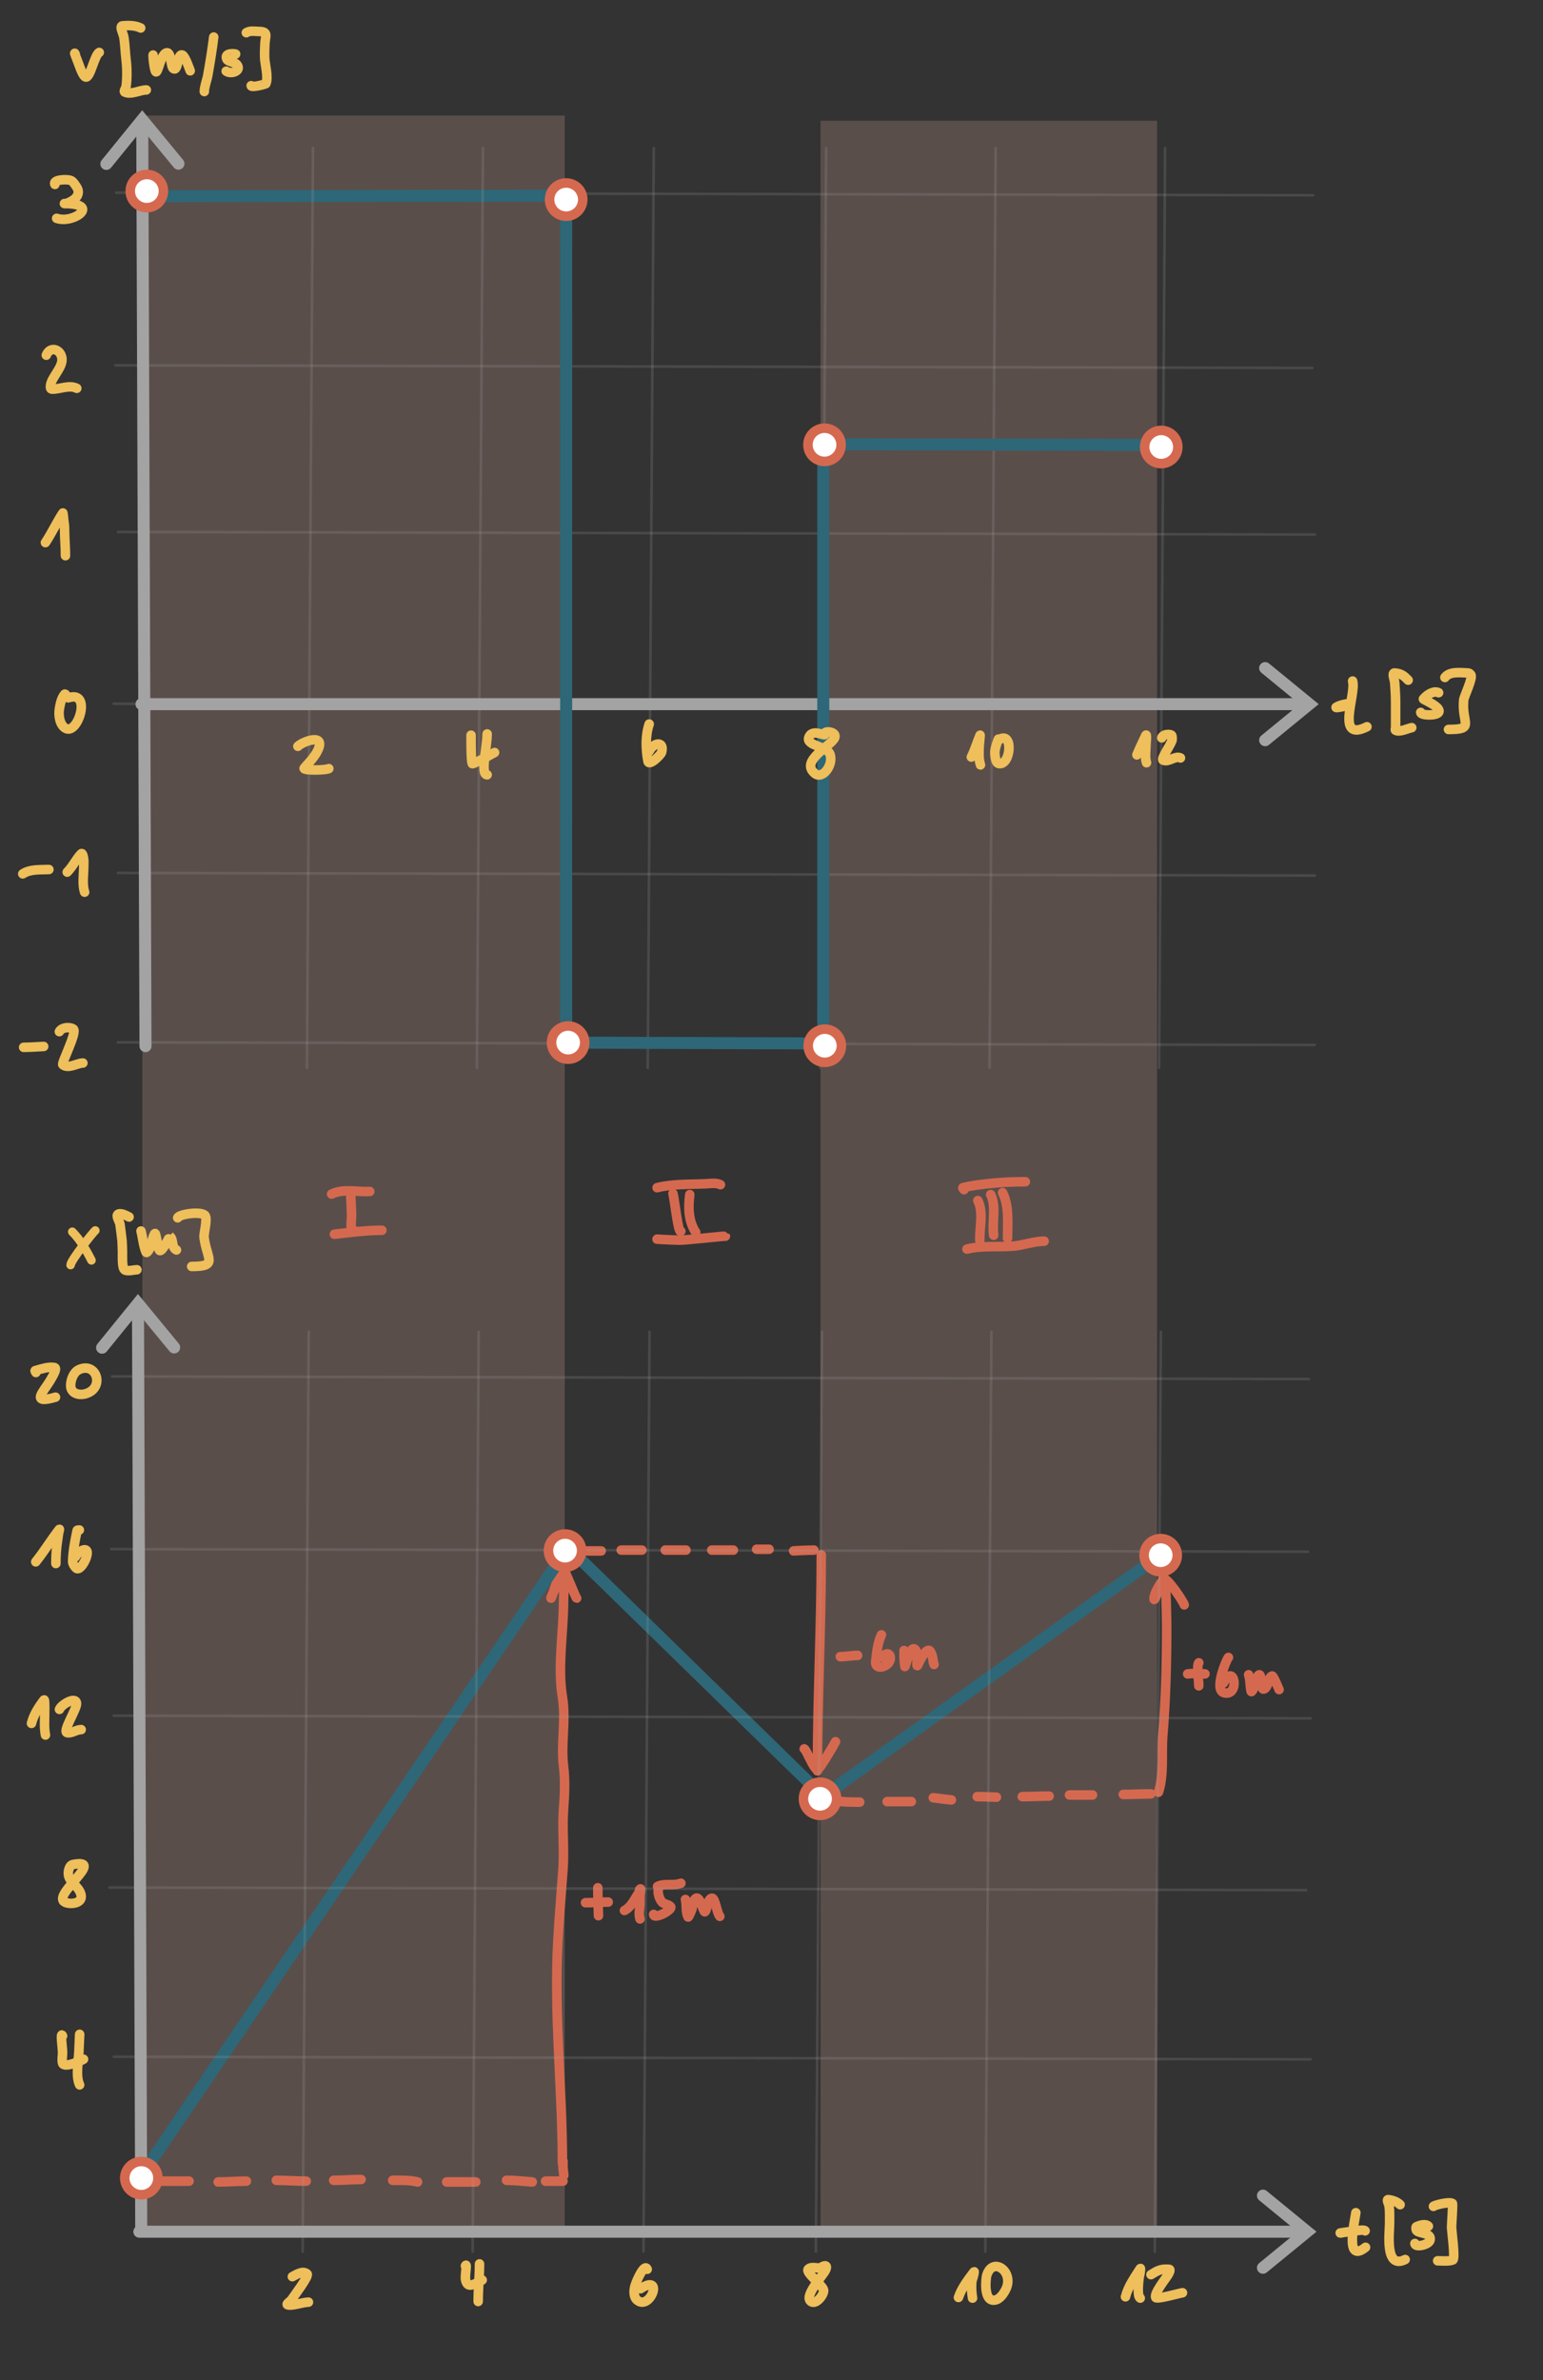 <?xml version="1.0" encoding="UTF-8" standalone="no"?>
<!DOCTYPE svg PUBLIC "-//W3C//DTD SVG 1.1//EN" "http://www.w3.org/Graphics/SVG/1.1/DTD/svg11.dtd">
<!-- Created with Vectornator (http://vectornator.io/) -->
<svg height="100%" stroke-miterlimit="10" style="fill-rule:nonzero;clip-rule:evenodd;stroke-linecap:round;stroke-linejoin:round;" version="1.1" viewBox="0 0 340.2 524.475" width="100%" xml:space="preserve" xmlns="http://www.w3.org/2000/svg" xmlns:vectornator="http://vectornator.io" xmlns:xlink="http://www.w3.org/1999/xlink">
<rect x="0" y="0" width="340.2" height="524.475" fill="#333333" stroke="none"/>
<defs/>
<g id="Ebene-3" vectornator:layerName="Ebene 3">
<path d="M31.393 25.463L124.513 25.463L124.513 490.652L31.393 490.652L31.393 25.463Z" fill="#e9b0a2" fill-opacity="0.216" fill-rule="nonzero" opacity="1" stroke="none"/>
<path d="M180.919 26.607L255.109 26.607L255.109 491.356L180.919 491.356L180.919 26.607Z" fill="#e9b0a2" fill-opacity="0.216" fill-rule="nonzero" opacity="1" stroke="none"/>
<g opacity="1">
<path d="M77.32 263.129C77.384 264.595 77.443 266.061 77.511 267.526C77.568 268.751 76.988 271.708 78.085 271.159" fill="none" opacity="1" stroke="#d5694f" stroke-linecap="round" stroke-linejoin="round" stroke-width="2.099"/>
<path d="M73.113 263.129C75.627 261.872 78.719 262.689 81.526 262.555" fill="none" opacity="1" stroke="#d5694f" stroke-linecap="round" stroke-linejoin="round" stroke-width="2.099"/>
<path d="M73.726 271.973C77.21 271.586 80.694 271.1 84.203 271.1" fill="none" opacity="1" stroke="#d5694f" stroke-linecap="round" stroke-linejoin="round" stroke-width="2.099"/>
<path d="M148.37 263.025C148.695 264.002 149.509 271.925 150.116 271.318" fill="none" opacity="1" stroke="#d5694f" stroke-linecap="round" stroke-linejoin="round" stroke-width="2.099"/>
<path d="M152.08 263.243C151.729 266.048 151.752 269.081 153.389 271.537" fill="none" opacity="1" stroke="#d5694f" stroke-linecap="round" stroke-linejoin="round" stroke-width="2.099"/>
<path d="M144.878 261.715C148.418 260.83 152.146 261.031 155.79 260.842C156.81 260.789 157.933 260.604 158.846 261.06" fill="none" opacity="1" stroke="#d5694f" stroke-linecap="round" stroke-linejoin="round" stroke-width="2.099"/>
<path d="M145.314 273.065C145.169 273.065 144.732 273.057 144.878 273.065C146.478 273.145 148.078 273.239 149.679 273.283C151.149 273.323 159.884 272.304 159.937 272.41" fill="none" opacity="1" stroke="#d5694f" stroke-linecap="round" stroke-linejoin="round" stroke-width="2.099"/>
<path d="M215.592 264.553C216.895 267.159 215.952 270.37 216.029 273.283" fill="none" opacity="1" stroke="#d5694f" stroke-linecap="round" stroke-linejoin="round" stroke-width="2.099"/>
<path d="M218.43 263.243C219.731 265.847 218.664 269.251 219.084 272.192" fill="none" opacity="1" stroke="#d5694f" stroke-linecap="round" stroke-linejoin="round" stroke-width="2.099"/>
<path d="M221.049 262.807C222.537 265.782 222.14 269.537 222.14 272.846" fill="none" opacity="1" stroke="#d5694f" stroke-linecap="round" stroke-linejoin="round" stroke-width="2.099"/>
<path d="M212.537 262.152C212.464 262.006 212.161 261.755 212.318 261.715C214.105 261.269 215.944 261.046 217.775 260.842C220.704 260.517 223.252 260.406 226.068 260.406" fill="none" opacity="1" stroke="#d5694f" stroke-linecap="round" stroke-linejoin="round" stroke-width="2.099"/>
<path d="M213.191 275.247C216.515 274.416 220.034 274.868 223.449 274.592C225.465 274.43 228.103 273.501 230.215 273.501" fill="none" opacity="1" stroke="#d5694f" stroke-linecap="round" stroke-linejoin="round" stroke-width="2.099"/>
</g>
<path d="M124.006 476.698C124.006 460.354 122.094 444.035 123.003 427.666C123.296 422.394 123.756 417.127 124.132 411.866C124.447 407.453 123.918 402.983 124.257 398.573C124.488 395.57 124.63 392.279 124.257 389.293C123.628 384.261 124.84 378.994 124.006 373.994C122.885 367.266 124.257 359.527 124.257 352.802C124.257 352.095 124.53 346.212 124.257 346.03C123.787 345.717 122.517 349.886 122.376 350.168C122.307 350.307 121.317 352.175 121.498 352.175C121.592 352.175 122.228 350.104 122.251 350.043C122.734 348.714 123.161 347.105 123.881 345.905C123.969 345.757 123.834 345.403 124.006 345.403C124.379 345.403 126.943 352.175 127.141 352.175" fill="none" opacity="1" stroke="#d5694f" stroke-linecap="round" stroke-linejoin="round" stroke-width="2.099"/>
<path d="M129.09 419.279C130.761 419.279 132.428 419.136 134.099 419.136" fill="none" opacity="1" stroke="#d5694f" stroke-linecap="round" stroke-linejoin="round" stroke-width="2.099"/>
<path d="M131.809 415.988C131.809 418.039 131.898 420.09 131.952 422.141" fill="none" opacity="1" stroke="#d5694f" stroke-linecap="round" stroke-linejoin="round" stroke-width="2.099"/>
<path d="M137.676 420.996C139.162 420.253 139.883 418.502 140.824 417.133C140.995 416.884 140.897 416.487 141.11 416.274C141.447 415.937 141.134 417.229 141.11 417.705C141.079 418.324 141.135 418.946 141.11 419.565C141.067 420.649 140.757 421.798 141.11 422.856" fill="none" opacity="1" stroke="#d5694f" stroke-linecap="round" stroke-linejoin="round" stroke-width="2.099"/>
<path d="M145.403 415.702C144.789 416.622 145.211 418.077 145.832 418.993C146.264 419.629 147.314 419.572 147.835 420.138C148.473 420.829 144.115 423.091 144.115 421.855" fill="none" opacity="1" stroke="#d5694f" stroke-linecap="round" stroke-linejoin="round" stroke-width="2.099"/>
<path d="M144.973 415.702C146.582 414.897 148.397 415.634 150.125 414.986" fill="none" opacity="1" stroke="#d5694f" stroke-linecap="round" stroke-linejoin="round" stroke-width="2.099"/>
<path d="M151.126 418.564C151.442 419.827 151.117 421.263 151.699 422.427C151.807 422.643 152.523 420.82 152.557 420.71C152.695 420.262 152.869 418.824 153.273 418.42C154.321 417.372 155.071 421.514 155.419 421.282C155.944 420.932 155.997 418.277 156.993 418.277C157.703 418.277 158.077 421.651 158.71 422.284" fill="none" opacity="1" stroke="#d5694f" stroke-linecap="round" stroke-linejoin="round" stroke-width="2.099"/>
<path d="M35.642 480.634C37.657 480.634 39.672 480.634 41.687 480.634" fill="none" opacity="1" stroke="#d5694f" stroke-linecap="round" stroke-linejoin="round" stroke-width="2.099"/>
<path d="M48.1 480.817C50.18 480.817 52.249 480.634 54.329 480.634" fill="none" opacity="1" stroke="#d5694f" stroke-linecap="round" stroke-linejoin="round" stroke-width="2.099"/>
<path d="M60.924 480.45C63.123 480.45 65.319 480.634 67.52 480.634" fill="none" opacity="1" stroke="#d5694f" stroke-linecap="round" stroke-linejoin="round" stroke-width="2.099"/>
<path d="M73.566 480.45C75.583 480.45 77.595 480.267 79.612 480.267" fill="none" opacity="1" stroke="#d5694f" stroke-linecap="round" stroke-linejoin="round" stroke-width="2.099"/>
<path d="M86.574 480.45C88.418 480.45 90.275 480.368 92.07 480.817" fill="none" opacity="1" stroke="#d5694f" stroke-linecap="round" stroke-linejoin="round" stroke-width="2.099"/>
<path d="M98.483 480.817C100.62 480.817 102.757 480.817 104.895 480.817" fill="none" opacity="1" stroke="#d5694f" stroke-linecap="round" stroke-linejoin="round" stroke-width="2.099"/>
<path d="M111.674 480.45C113.571 480.45 115.462 480.665 117.353 480.817" fill="none" opacity="1" stroke="#d5694f" stroke-linecap="round" stroke-linejoin="round" stroke-width="2.099"/>
<path d="M120.284 480.634C121.567 480.634 122.849 480.634 124.132 480.634" fill="none" opacity="1" stroke="#d5694f" stroke-linecap="round" stroke-linejoin="round" stroke-width="2.099"/>
<path d="M124.132 476.236C124.132 478.255 124.078 477.217 124.315 479.351" fill="none" opacity="1" stroke="#d5694f" stroke-linecap="round" stroke-linejoin="round" stroke-width="2.099"/>
<path d="M129.445 341.76C130.483 341.76 131.521 341.76 132.56 341.76" fill="none" opacity="1" stroke="#d5694f" stroke-linecap="round" stroke-linejoin="round" stroke-width="2.099"/>
<path d="M136.957 341.577C138.483 341.577 140.01 341.577 141.537 341.577" fill="none" opacity="1" stroke="#d5694f" stroke-linecap="round" stroke-linejoin="round" stroke-width="2.099"/>
<path d="M146.667 341.577C148.193 341.577 149.72 341.577 151.247 341.577" fill="none" opacity="1" stroke="#d5694f" stroke-linecap="round" stroke-linejoin="round" stroke-width="2.099"/>
<path d="M156.926 341.577C158.514 341.577 160.102 341.577 161.69 341.577" fill="none" opacity="1" stroke="#d5694f" stroke-linecap="round" stroke-linejoin="round" stroke-width="2.099"/>
<path d="M166.82 341.394C167.736 341.394 168.652 341.394 169.568 341.394" fill="none" opacity="1" stroke="#d5694f" stroke-linecap="round" stroke-linejoin="round" stroke-width="2.099"/>
<path d="M175.064 341.76C174.288 341.76 178.304 341.577 179.461 341.577" fill="none" opacity="1" stroke="#d5694f" stroke-linecap="round" stroke-linejoin="round" stroke-width="2.099"/>
<path d="M185.552 396.995C186.892 397.107 188.202 397.116 189.548 397.116" fill="none" opacity="1" stroke="#d5694f" stroke-linecap="round" stroke-linejoin="round" stroke-width="2.099"/>
<path d="M195.601 396.995C197.377 396.995 199.153 396.995 200.928 396.995" fill="none" opacity="1" stroke="#d5694f" stroke-linecap="round" stroke-linejoin="round" stroke-width="2.099"/>
<path d="M205.771 396.147C207.099 396.337 208.434 396.478 209.767 396.632" fill="none" opacity="1" stroke="#d5694f" stroke-linecap="round" stroke-linejoin="round" stroke-width="2.099"/>
<path d="M215.457 395.905C216.87 395.905 218.282 395.982 219.695 396.026" fill="none" opacity="1" stroke="#d5694f" stroke-linecap="round" stroke-linejoin="round" stroke-width="2.099"/>
<path d="M225.385 395.905C227.363 395.905 229.339 395.784 231.317 395.784" fill="none" opacity="1" stroke="#d5694f" stroke-linecap="round" stroke-linejoin="round" stroke-width="2.099"/>
<path d="M235.797 395.542C237.492 395.542 239.187 395.542 240.882 395.542" fill="none" opacity="1" stroke="#d5694f" stroke-linecap="round" stroke-linejoin="round" stroke-width="2.099"/>
<path d="M247.662 395.421C249.682 395.421 251.697 395.3 253.716 395.3" fill="none" opacity="1" stroke="#d5694f" stroke-linecap="round" stroke-linejoin="round" stroke-width="2.099"/>
<path d="M181.073 342.634C181.073 358.487 180.225 374.378 180.225 390.215" fill="none" opacity="1" stroke="#d5694f" stroke-linecap="round" stroke-linejoin="round" stroke-width="2.099"/>
<path d="M177.319 385.372C177.843 385.634 179.304 389.743 180.225 389.973C180.608 390.068 183.901 384.437 184.22 383.798" fill="none" opacity="1" stroke="#d5694f" stroke-linecap="round" stroke-linejoin="round" stroke-width="2.099"/>
<path d="M255.411 394.937C256.691 391.096 256.046 386.35 256.379 382.345C257.029 374.555 257.227 366.443 257.227 358.615C257.227 357.591 257.147 347.981 256.622 347.719C256.411 347.613 256.379 348.122 256.258 348.324C255.625 349.379 254.442 351.044 254.442 352.319C254.442 353.005 255.119 351.124 255.411 350.503C255.559 350.189 256.196 347.961 256.743 347.961C257.557 347.961 260.779 352.685 261.101 353.651" fill="none" opacity="1" stroke="#d5694f" stroke-linecap="round" stroke-linejoin="round" stroke-width="2.099"/>
<path d="M185.275 365.061C186.55 365.061 187.804 364.789 189.081 364.789" fill="none" opacity="1" stroke="#d5694f" stroke-linecap="round" stroke-linejoin="round" stroke-width="2.099"/>
<path d="M194.337 360.257C193.488 362.078 193.286 364.151 193.069 366.148C192.863 368.035 195.44 367.399 196.059 366.239C196.823 364.808 195.637 363.61 194.609 365.151" fill="none" opacity="1" stroke="#d5694f" stroke-linecap="round" stroke-linejoin="round" stroke-width="2.099"/>
<path d="M199.322 363.701C199.322 364.883 199.319 366.022 199.503 367.236C199.51 367.284 199.622 367.036 199.956 365.967C200.069 365.605 200.767 363.065 201.587 363.339C202.539 363.656 202.056 367.054 202.222 367.054C202.331 367.054 202.354 366.88 202.403 366.783C202.671 366.246 204.396 362.43 205.212 364.064C205.449 364.537 205.573 364.897 205.666 365.423C205.917 366.848 205.572 365.687 205.938 366.783" fill="none" opacity="1" stroke="#d5694f" stroke-linecap="round" stroke-linejoin="round" stroke-width="2.099"/>
<path d="M261.857 368.862C263.115 368.682 264.4 368.826 265.671 368.862" fill="none" opacity="1" stroke="#d5694f" stroke-linecap="round" stroke-linejoin="round" stroke-width="2.099"/>
<path d="M264.309 366.41C263.802 366.917 264.309 370.326 264.309 371.495" fill="none" opacity="1" stroke="#d5694f" stroke-linecap="round" stroke-linejoin="round" stroke-width="2.099"/>
<path d="M270.846 365.23C270.585 365.317 267.441 372.484 269.938 373.039C273.448 373.819 272.142 366.09 269.757 370.86" fill="none" opacity="1" stroke="#d5694f" stroke-linecap="round" stroke-linejoin="round" stroke-width="2.099"/>
<path d="M275.295 369.044C275.683 370.205 275.575 371.481 275.84 372.676C275.93 373.078 276.422 372.062 276.567 371.677C276.681 371.371 277.166 369.044 277.656 369.044C278.186 369.044 278.025 372.312 278.564 372.222C279.705 372.032 279.562 369.543 280.471 369.316C280.772 369.241 281.924 372.167 282.015 372.313" fill="none" opacity="1" stroke="#d5694f" stroke-linecap="round" stroke-linejoin="round" stroke-width="2.099"/>
</g>
<g id="Ebene-1" vectornator:layerName="Ebene 1">
<path d="M64.46 501.68C65.211 501.304 66.745 500.216 67.713 501.088C68.202 501.528 64.683 506.134 64.312 506.708C64.044 507.122 62.957 507.735 63.425 507.891C64.361 508.203 66.824 507.3 68.009 507.3" fill="none" opacity="1" stroke="#eebf5b" stroke-linecap="round" stroke-linejoin="round" stroke-width="2.099"/>
<path d="M102.617 499.313C103.036 498.475 102.552 501.189 102.617 502.123C102.646 502.543 102.783 502.989 103.061 503.306C103.733 504.075 105.679 502.737 106.314 502.419" fill="none" opacity="1" stroke="#eebf5b" stroke-linecap="round" stroke-linejoin="round" stroke-width="2.099"/>
<path d="M105.723 498.87C105.723 501.635 105.427 504.385 105.427 507.152" fill="none" opacity="1" stroke="#eebf5b" stroke-linecap="round" stroke-linejoin="round" stroke-width="2.099"/>
<path d="M142.697 500.053C142.147 498.68 140.484 502.193 140.034 503.602C139.702 504.645 139.637 506.155 140.478 506.856C143.382 509.276 146.481 500.833 141.218 504.342" fill="none" opacity="1" stroke="#eebf5b" stroke-linecap="round" stroke-linejoin="round" stroke-width="2.099"/>
<path d="M180.854 499.831C180.837 499.849 180.878 499.755 180.854 499.757C179.964 499.831 178.773 499.375 178.192 500.053C177.553 500.798 181.45 503.634 181.593 504.638C181.745 505.699 179.692 508.237 178.635 507.004C177.46 505.632 181.46 501.45 182.037 500.201C182.661 498.848 181.412 499.228 180.854 499.831Z" fill="none" opacity="1" stroke="#eebf5b" stroke-linecap="round" stroke-linejoin="round" stroke-width="2.099"/>
<path d="M211.32 506.264C212.013 504.187 213.408 502.396 214.722 500.644C214.931 500.365 214.647 501.339 214.574 501.68C214.499 502.031 214.323 502.359 214.278 502.715C214.135 503.86 214.238 505.284 214.426 506.412" fill="none" opacity="1" stroke="#eebf5b" stroke-linecap="round" stroke-linejoin="round" stroke-width="2.099"/>
<path d="M217.532 501.458C217.456 501.711 216.649 507.188 219.307 506.856C220.504 506.706 221.414 505.229 221.821 504.342C223.574 500.517 218.819 497.126 217.532 501.458Z" fill="none" opacity="1" stroke="#eebf5b" stroke-linecap="round" stroke-linejoin="round" stroke-width="2.099"/>
<path d="M248.146 506.116C248.713 503.849 250.145 501.877 251.4 499.905C251.532 499.697 251.43 500.4 251.4 500.644C251.332 501.191 251.152 501.722 251.104 502.271C251.046 502.935 250.691 506.058 251.4 506.412" fill="none" opacity="1" stroke="#eebf5b" stroke-linecap="round" stroke-linejoin="round" stroke-width="2.099"/>
<path d="M253.766 501.236C255.039 500.472 255.853 499.879 257.759 500.053C258.212 500.094 257.708 501 257.464 501.384C256.963 502.17 254.43 505.336 254.801 506.264C255.001 506.763 259.963 505.337 260.717 505.229" fill="none" opacity="1" stroke="#eebf5b" stroke-linecap="round" stroke-linejoin="round" stroke-width="2.099"/>
<path d="M13.791 448.629C13.255 447.556 13.759 451.027 13.791 452.226C13.813 453.025 13.585 453.852 13.791 454.624C14.113 455.832 18.015 454.035 18.416 453.768" fill="none" opacity="1" stroke="#eebf5b" stroke-linecap="round" stroke-linejoin="round" stroke-width="2.099"/>
<path d="M17.56 448.629C17.56 448.514 17.565 448.172 17.56 448.286C17.497 449.599 17.45 450.913 17.389 452.226C17.304 454.046 16.644 457.589 17.56 459.421" fill="none" opacity="1" stroke="#eebf5b" stroke-linecap="round" stroke-linejoin="round" stroke-width="2.099"/>
<path d="M16.104 410.855C15.181 411.032 14.874 412.616 15.162 413.51C15.647 415.021 17.72 415.971 17.902 417.793C18.075 419.515 15.391 419.706 14.305 419.163C11.271 417.646 23.529 409.427 16.104 410.855Z" fill="none" opacity="1" stroke="#eebf5b" stroke-linecap="round" stroke-linejoin="round" stroke-width="2.099"/>
<path d="M6.939 379.762C7.41 377.879 8.503 376.167 9.68 374.623C9.856 374.391 9.834 375.189 9.851 375.48C9.891 376.164 9.851 376.85 9.851 377.535C9.851 379.128 9.709 380.764 10.022 382.332" fill="none" opacity="1" stroke="#eebf5b" stroke-linecap="round" stroke-linejoin="round" stroke-width="2.099"/>
<path d="M13.106 376.679C13.428 375.712 16.647 373.713 16.875 375.308C17.042 376.482 13.635 381.649 14.819 381.818C15.969 381.982 16.758 381.133 17.902 381.133" fill="none" opacity="1" stroke="#eebf5b" stroke-linecap="round" stroke-linejoin="round" stroke-width="2.099"/>
<path d="M7.884 344.168C9.721 341.872 11.256 339.346 13.059 337.022C13.212 336.825 12.981 337.516 12.935 337.762C12.828 338.332 12.777 338.912 12.689 339.486C12.428 341.179 12.319 342.824 12.319 344.538" fill="none" opacity="1" stroke="#eebf5b" stroke-linecap="round" stroke-linejoin="round" stroke-width="2.099"/>
<path d="M17.494 337.146C17.33 337.187 17.037 337.103 17.001 337.269C16.523 339.501 16.084 341.764 16.015 344.045C15.999 344.596 16.382 345.117 16.755 345.524C17.931 346.807 21.071 339.954 17.74 341.827C17.335 342.055 17.066 342.468 16.755 342.813C16.693 342.881 16.673 342.977 16.631 343.059" fill="none" opacity="1" stroke="#eebf5b" stroke-linecap="round" stroke-linejoin="round" stroke-width="2.099"/>
<path d="M7.915 302.446C7.869 302.307 7.634 302.067 7.776 302.028C9.138 301.652 10.557 301.144 11.957 301.331C12.662 301.425 11.88 302.833 11.121 304.119C9.578 306.729 6.558 309.504 12.236 307.882" fill="none" opacity="1" stroke="#eebf5b" stroke-linecap="round" stroke-linejoin="round" stroke-width="2.099"/>
<path d="M17.393 301.819C16.227 302.367 15.617 303.945 15.581 305.234C15.53 307.077 17.391 307.484 18.648 307.185C23.258 306.087 21.363 299.951 17.393 301.819Z" fill="none" opacity="1" stroke="#eebf5b" stroke-linecap="round" stroke-linejoin="round" stroke-width="2.099"/>
<path d="M298.936 487.586C298.691 489.547 296.407 498.944 301.075 495.21" fill="none" opacity="1" stroke="#eebf5b" stroke-linecap="round" stroke-linejoin="round" stroke-width="2.099"/>
<path d="M295.775 492.049C295.682 492.049 295.404 492.063 295.496 492.049C296.641 491.881 297.787 491.72 298.936 491.584C299.072 491.568 300.814 491.25 300.982 491.584" fill="none" opacity="1" stroke="#eebf5b" stroke-linecap="round" stroke-linejoin="round" stroke-width="2.099"/>
<path d="M308.699 485.82C308.031 485.152 307.033 484.817 306.095 484.704C305.599 484.645 306.226 485.695 306.281 486.192C306.418 487.422 306.374 488.785 306.374 490.004C306.374 491.984 305.257 500.185 309.814 497.907" fill="none" opacity="1" stroke="#eebf5b" stroke-linecap="round" stroke-linejoin="round" stroke-width="2.099"/>
<path d="M314.928 490.562C314.314 489.948 313.124 490.316 312.325 490.655C312.123 490.74 312.204 491.088 312.232 491.305C312.357 492.307 315.725 491.785 315.3 493.63C315.05 494.712 311.953 495.337 311.953 494.374" fill="none" opacity="1" stroke="#eebf5b" stroke-linecap="round" stroke-linejoin="round" stroke-width="2.099"/>
<path d="M316.043 486.192C316.043 486.003 319.43 485.063 320.227 485.541C320.383 485.635 320.041 490.204 320.041 490.748C320.041 491.579 320.915 497.762 320.32 498C319.429 498.356 317.94 498.186 316.973 498.186" fill="none" opacity="1" stroke="#eebf5b" stroke-linecap="round" stroke-linejoin="round" stroke-width="2.099"/>
<path d="M28.456 268.172C27.856 267.873 26.728 267.219 26.094 267.536C25.408 267.879 26.352 269.048 26.457 269.808C26.568 270.61 26.87 272.906 26.911 273.442C26.974 274.258 26.967 275.078 27.002 275.895C27.024 276.389 26.839 279.308 27.456 279.802C28.011 280.246 29.555 279.802 30.182 279.802" fill="none" opacity="1" stroke="#eebf5b" stroke-linecap="round" stroke-linejoin="round" stroke-width="2.099"/>
<path d="M31.091 271.262C31.476 272.801 31.585 274.425 32.181 275.895C32.342 276.292 32.906 275.373 33.09 274.987C33.267 274.615 33.822 271.926 34.18 271.807C34.401 271.733 34.807 275.16 35.179 275.532C35.714 276.067 37.418 272.418 37.451 272.443C38.351 273.118 37.71 274.844 38.904 275.441" fill="none" opacity="1" stroke="#eebf5b" stroke-linecap="round" stroke-linejoin="round" stroke-width="2.099"/>
<path d="M39.177 268.354C39.369 267.588 44.195 266.83 45.174 267.809C45.862 268.497 44.87 271.786 44.992 272.715C45.615 277.454 48.174 279.075 42.266 279.075" fill="none" opacity="1" stroke="#eebf5b" stroke-linecap="round" stroke-linejoin="round" stroke-width="2.099"/>
</g>
<g id="Ebene-2" vectornator:layerName="Ebene 2">
<path d="M25.64 42.454L289.509 43.028" fill="none" opacity="1" stroke="#a3a3a3" stroke-linecap="butt" stroke-linejoin="round" stroke-opacity="0.197" stroke-width="0.58"/>
<path d="M31.488 478.924L125.175 341.059" fill="none" opacity="1" stroke="#2e6777" stroke-linecap="butt" stroke-linejoin="round" stroke-width="2.649"/>
<path d="M181.159 395.52L125.556 341.25" fill="none" opacity="1" stroke="#2e6777" stroke-linecap="butt" stroke-linejoin="round" stroke-width="2.649"/>
<path d="M256.185 342.392L180.587 396.472" fill="none" opacity="1" stroke="#2e6777" stroke-linecap="butt" stroke-linejoin="round" stroke-width="2.649"/>
<g opacity="1">
<path d="M25.084 453.215L288.953 453.789" fill="none" opacity="1" stroke="#a3a3a3" stroke-linecap="butt" stroke-linejoin="round" stroke-opacity="0.197" stroke-width="0.58"/>
<path d="M24.128 415.929L287.997 416.503" fill="none" opacity="1" stroke="#a3a3a3" stroke-linecap="butt" stroke-linejoin="round" stroke-opacity="0.197" stroke-width="0.58"/>
<path d="M25.084 378.07L288.953 378.644" fill="none" opacity="1" stroke="#a3a3a3" stroke-linecap="butt" stroke-linejoin="round" stroke-opacity="0.197" stroke-width="0.58"/>
<path d="M24.51 341.358L288.379 341.931" fill="none" opacity="1" stroke="#a3a3a3" stroke-linecap="butt" stroke-linejoin="round" stroke-opacity="0.197" stroke-width="0.58"/>
<path d="M24.701 303.307L288.57 303.881" fill="none" opacity="1" stroke="#a3a3a3" stroke-linecap="butt" stroke-linejoin="round" stroke-opacity="0.197" stroke-width="0.58"/>
<path d="M66.73 496.159L68.068 293.477" fill="none" opacity="1" stroke="#a3a3a3" stroke-linecap="butt" stroke-linejoin="round" stroke-opacity="0.197" stroke-width="0.58"/>
<path d="M104.207 496.159L105.545 293.477" fill="none" opacity="1" stroke="#a3a3a3" stroke-linecap="butt" stroke-linejoin="round" stroke-opacity="0.197" stroke-width="0.58"/>
<path d="M141.875 496.159L143.213 293.477" fill="none" opacity="1" stroke="#a3a3a3" stroke-linecap="butt" stroke-linejoin="round" stroke-opacity="0.197" stroke-width="0.58"/>
<path d="M179.884 496.159L181.223 293.477" fill="none" opacity="1" stroke="#a3a3a3" stroke-linecap="butt" stroke-linejoin="round" stroke-opacity="0.197" stroke-width="0.58"/>
<path d="M217.247 496.159L218.585 293.477" fill="none" opacity="1" stroke="#a3a3a3" stroke-linecap="butt" stroke-linejoin="round" stroke-opacity="0.197" stroke-width="0.58"/>
<path d="M254.61 496.159L255.948 293.477" fill="none" opacity="1" stroke="#a3a3a3" stroke-linecap="butt" stroke-linejoin="round" stroke-opacity="0.197" stroke-width="0.58"/>
<g opacity="1">
<path d="M30.424 288.562C30.468 300.869 31.139 491.38 31.139 491.38" fill="none" stroke="#a3a3a3" stroke-linecap="butt" stroke-linejoin="round" stroke-width="2.649"/>
<g fill="#a3a3a3" stroke="none">
<path d="M39.423 296.08L31.442 286.395L30.413 285.146L29.392 286.403L21.479 296.143C21.018 296.711 21.105 297.545 21.672 298.006C22.24 298.467 23.074 298.381 23.535 297.813L31.448 288.073L29.398 288.08L37.379 297.765C37.844 298.329 38.678 298.41 39.243 297.944C39.807 297.479 39.888 296.644 39.423 296.08Z" fill="#a3a3a3"/>
</g>
</g>
<g opacity="1">
<path d="M286.847 491.773C272.68 491.773 30.722 491.773 30.722 491.773" fill="none" stroke="#a3a3a3" stroke-linecap="butt" stroke-linejoin="round" stroke-width="2.649"/>
<g fill="#a3a3a3" stroke="none">
<path d="M279.297 500.745L289.01 492.798L290.263 491.773L289.01 490.748L279.297 482.801C278.731 482.338 277.897 482.421 277.434 482.988C276.97 483.554 277.054 484.388 277.62 484.851L287.333 492.798L287.333 490.748L277.62 498.695C277.054 499.158 276.97 499.992 277.434 500.558C277.897 501.124 278.731 501.208 279.297 500.745Z" fill="#a3a3a3"/>
</g>
</g>
</g>
<path d="M27.503 479.958C27.503 477.937 29.141 476.298 31.162 476.298C33.183 476.298 34.822 477.937 34.822 479.958C34.822 481.979 33.183 483.617 31.162 483.617C29.141 483.617 27.503 481.979 27.503 479.958Z" fill="#ffffff" fill-rule="nonzero" opacity="1" stroke="#d5694f" stroke-linecap="round" stroke-linejoin="round" stroke-width="2.099"/>
<path d="M120.926 341.692C120.926 339.671 122.564 338.033 124.585 338.033C126.606 338.033 128.245 339.671 128.245 341.692C128.245 343.714 126.606 345.352 124.585 345.352C122.564 345.352 120.926 343.714 120.926 341.692Z" fill="#ffffff" fill-rule="nonzero" opacity="1" stroke="#d5694f" stroke-linecap="round" stroke-linejoin="round" stroke-width="2.099"/>
<path d="M177.141 396.378C177.141 394.357 178.78 392.719 180.801 392.719C182.822 392.719 184.46 394.357 184.46 396.378C184.46 398.399 182.822 400.038 180.801 400.038C178.78 400.038 177.141 398.399 177.141 396.378Z" fill="#ffffff" fill-rule="nonzero" opacity="1" stroke="#d5694f" stroke-linecap="round" stroke-linejoin="round" stroke-width="2.099"/>
<path d="M252.247 342.701C252.247 340.68 253.885 339.041 255.906 339.041C257.927 339.041 259.566 340.68 259.566 342.701C259.566 344.722 257.927 346.36 255.906 346.36C253.885 346.36 252.247 344.722 252.247 342.701Z" fill="#ffffff" fill-rule="nonzero" opacity="1" stroke="#d5694f" stroke-linecap="round" stroke-linejoin="round" stroke-width="2.099"/>
<path d="M32.427 43.253L125.841 43.115" fill="none" opacity="1" stroke="#2e6777" stroke-linecap="butt" stroke-linejoin="round" stroke-width="2.649"/>
<path d="M26.023 192.362L289.892 192.936" fill="none" opacity="1" stroke="#a3a3a3" stroke-linecap="butt" stroke-linejoin="round" stroke-opacity="0.197" stroke-width="0.58"/>
<path d="M25.067 155.077L288.936 155.65" fill="none" opacity="1" stroke="#a3a3a3" stroke-linecap="butt" stroke-linejoin="round" stroke-opacity="0.197" stroke-width="0.58"/>
<path d="M26.023 117.217L289.892 117.791" fill="none" opacity="1" stroke="#a3a3a3" stroke-linecap="butt" stroke-linejoin="round" stroke-opacity="0.197" stroke-width="0.58"/>
<path d="M25.449 80.505L289.318 81.079" fill="none" opacity="1" stroke="#a3a3a3" stroke-linecap="butt" stroke-linejoin="round" stroke-opacity="0.197" stroke-width="0.58"/>
<path d="M67.669 235.306L69.007 32.624" fill="none" opacity="1" stroke="#a3a3a3" stroke-linecap="butt" stroke-linejoin="round" stroke-opacity="0.197" stroke-width="0.58"/>
<path d="M105.146 235.306L106.484 32.624" fill="none" opacity="1" stroke="#a3a3a3" stroke-linecap="butt" stroke-linejoin="round" stroke-opacity="0.197" stroke-width="0.58"/>
<path d="M142.814 235.306L144.153 32.624" fill="none" opacity="1" stroke="#a3a3a3" stroke-linecap="butt" stroke-linejoin="round" stroke-opacity="0.197" stroke-width="0.58"/>
<path d="M180.824 235.306L182.162 32.624" fill="none" opacity="1" stroke="#a3a3a3" stroke-linecap="butt" stroke-linejoin="round" stroke-opacity="0.197" stroke-width="0.58"/>
<path d="M218.186 235.306L219.525 32.624" fill="none" opacity="1" stroke="#a3a3a3" stroke-linecap="butt" stroke-linejoin="round" stroke-opacity="0.197" stroke-width="0.58"/>
<path d="M255.549 235.306L256.887 32.624" fill="none" opacity="1" stroke="#a3a3a3" stroke-linecap="butt" stroke-linejoin="round" stroke-opacity="0.197" stroke-width="0.58"/>
<g opacity="1">
<path d="M31.364 27.709C31.407 40.016 32.078 230.528 32.078 230.528" fill="none" stroke="#a3a3a3" stroke-linecap="butt" stroke-linejoin="round" stroke-width="2.649"/>
<g fill="#a3a3a3" stroke="none">
<path d="M40.362 35.227L32.381 25.543L31.352 24.293L30.331 25.55L22.419 35.29C21.957 35.858 22.044 36.692 22.611 37.153C23.179 37.615 24.013 37.528 24.475 36.96L32.387 27.22L30.337 27.227L38.318 36.912C38.783 37.476 39.618 37.557 40.182 37.091C40.747 36.626 40.827 35.791 40.362 35.227Z" fill="#a3a3a3"/>
</g>
</g>
<g opacity="1">
<path d="M287.328 155.163C273.162 155.163 31.203 155.163 31.203 155.163" fill="none" stroke="#a3a3a3" stroke-linecap="butt" stroke-linejoin="round" stroke-width="2.649"/>
<g fill="#a3a3a3" stroke="none">
<path d="M279.779 164.134L289.491 156.188L290.744 155.163L289.491 154.138L279.779 146.191C279.213 145.728 278.378 145.811 277.915 146.377C277.452 146.943 277.535 147.778 278.101 148.241L287.814 156.188L287.814 154.138L278.101 162.084C277.535 162.547 277.452 163.382 277.915 163.948C278.378 164.514 279.213 164.598 279.779 164.134Z" fill="#a3a3a3"/>
</g>
</g>
<path d="M28.715 42.105C28.715 40.084 30.353 38.445 32.374 38.445C34.395 38.445 36.033 40.084 36.033 42.105C36.033 44.126 34.395 45.764 32.374 45.764C30.353 45.764 28.715 44.126 28.715 42.105Z" fill="#ffffff" fill-rule="nonzero" opacity="1" stroke="#d5694f" stroke-linecap="round" stroke-linejoin="round" stroke-width="2.099"/>
<path d="M25.982 229.69L289.851 230.263" fill="none" opacity="1" stroke="#a3a3a3" stroke-linecap="butt" stroke-linejoin="round" stroke-opacity="0.197" stroke-width="0.58"/>
<path d="M124.258 229.746L182.329 229.935" fill="none" opacity="1" stroke="#2e6777" stroke-linecap="butt" stroke-linejoin="round" stroke-width="2.649"/>
<path d="M124.835 43.186L124.827 230.195" fill="none" opacity="1" stroke="#2e6777" stroke-linecap="butt" stroke-linejoin="round" stroke-width="2.649"/>
<path d="M121.168 43.981C121.168 41.96 122.806 40.322 124.828 40.322C126.849 40.322 128.487 41.96 128.487 43.981C128.487 46.002 126.849 47.641 124.828 47.641C122.806 47.641 121.168 46.002 121.168 43.981Z" fill="#ffffff" fill-rule="nonzero" opacity="1" stroke="#d5694f" stroke-linecap="round" stroke-linejoin="round" stroke-width="2.099"/>
<path d="M121.599 229.745C121.599 227.724 123.238 226.085 125.259 226.085C127.28 226.085 128.918 227.724 128.918 229.745C128.918 231.766 127.28 233.404 125.259 233.404C123.238 233.404 121.599 231.766 121.599 229.745Z" fill="#ffffff" fill-rule="nonzero" opacity="1" stroke="#d5694f" stroke-linecap="round" stroke-linejoin="round" stroke-width="2.099"/>
<path d="M181.52 98.484L181.512 230.315" fill="none" opacity="1" stroke="#2e6777" stroke-linecap="butt" stroke-linejoin="round" stroke-width="2.649"/>
<path d="M255.321 98.041L181.956 97.899" fill="none" opacity="1" stroke="#2e6777" stroke-linecap="butt" stroke-linejoin="round" stroke-width="2.649"/>
<path d="M178.194 230.437C178.194 228.416 179.832 226.778 181.853 226.778C183.874 226.778 185.513 228.416 185.513 230.437C185.513 232.458 183.874 234.097 181.853 234.097C179.832 234.097 178.194 232.458 178.194 230.437Z" fill="#ffffff" fill-rule="nonzero" opacity="1" stroke="#d5694f" stroke-linecap="round" stroke-linejoin="round" stroke-width="2.099"/>
<path d="M252.37 98.501C252.37 96.48 254.008 94.841 256.029 94.841C258.05 94.841 259.689 96.48 259.689 98.501C259.689 100.522 258.05 102.16 256.029 102.16C254.008 102.16 252.37 100.522 252.37 98.501Z" fill="#ffffff" fill-rule="nonzero" opacity="1" stroke="#d5694f" stroke-linecap="round" stroke-linejoin="round" stroke-width="2.099"/>
<path d="M178.13 98.018C178.13 95.997 179.768 94.359 181.789 94.359C183.811 94.359 185.449 95.997 185.449 98.018C185.449 100.039 183.811 101.678 181.789 101.678C179.768 101.678 178.13 100.039 178.13 98.018Z" fill="#ffffff" fill-rule="nonzero" opacity="1" stroke="#d5694f" stroke-linecap="round" stroke-linejoin="round" stroke-width="2.099"/>
</g>
<g id="Ebene-4" vectornator:layerName="Ebene 4">
<path d="M5.212 230.789C6.686 230.789 8.158 230.667 9.63 230.597" fill="none" opacity="1" stroke="#eebf5b" stroke-linecap="round" stroke-linejoin="round" stroke-width="2.099"/>
<path d="M13.088 227.331C13.554 226.399 15.284 226.191 16.161 226.755C17.118 227.37 13.455 234.31 13.856 234.63C15.084 235.613 17.054 234.246 18.274 234.246" fill="none" opacity="1" stroke="#eebf5b" stroke-linecap="round" stroke-linejoin="round" stroke-width="2.099"/>
<path d="M5.02 192.563C6.64 191.483 8.837 191.684 10.783 191.603" fill="none" opacity="1" stroke="#eebf5b" stroke-linecap="round" stroke-linejoin="round" stroke-width="2.099"/>
<path d="M14.817 192.179C16.012 190.984 16.734 189.378 17.89 188.145C18.224 187.789 18.426 189.004 18.466 189.49C18.503 189.936 18.466 190.386 18.466 190.834C18.466 192.67 18.079 194.858 18.658 196.597" fill="none" opacity="1" stroke="#eebf5b" stroke-linecap="round" stroke-linejoin="round" stroke-width="2.099"/>
<path d="M15.105 153.761C14.739 153.883 14.483 152.693 14.24 152.993C13.515 153.891 13.272 155.119 13.088 156.258C12.883 157.528 13.085 159.676 14.432 160.484C17.161 162.121 20.356 152.02 15.105 153.761Z" fill="none" opacity="1" stroke="#eebf5b" stroke-linecap="round" stroke-linejoin="round" stroke-width="2.099"/>
<path d="M10.014 119.57C11.415 117.468 12.472 115.151 13.856 113.039C13.904 112.965 14.04 114.512 14.048 114.575C14.153 115.411 14.24 115.859 14.24 116.688C14.24 118.605 14.432 120.518 14.432 122.451" fill="none" opacity="1" stroke="#eebf5b" stroke-linecap="round" stroke-linejoin="round" stroke-width="2.099"/>
<path d="M10.207 78.27C11.05 76.163 13.454 76.942 13.664 79.039C13.88 81.2 10.696 83.687 11.167 85.57C11.202 85.709 11.408 85.762 11.551 85.762C13.204 85.762 15.286 84.748 16.93 85.57" fill="none" opacity="1" stroke="#eebf5b" stroke-linecap="round" stroke-linejoin="round" stroke-width="2.099"/>
<path d="M12.105 40.644C11.599 39.632 14.252 39.464 15.362 39.686C16.07 39.828 16.494 40.617 16.895 41.219C17.614 42.297 17.196 43.38 16.128 44.092C15.653 44.409 15.126 44.647 14.596 44.859C14.477 44.906 14.085 44.859 14.212 44.859C22.251 44.859 16.302 49.387 12.488 48.115" fill="none" opacity="1" stroke="#eebf5b" stroke-linecap="round" stroke-linejoin="round" stroke-width="2.099"/>
<path d="M65.676 164.46C66.691 163.446 71.335 161.665 70.313 164.733C69.579 166.935 66.889 169.219 67.04 169.37C67.521 169.851 72.003 169.697 72.495 169.37" fill="none" opacity="1" stroke="#eebf5b" stroke-linecap="round" stroke-linejoin="round" stroke-width="2.099"/>
<path d="M103.858 162.006C103.858 163.878 103.845 167.67 104.131 168.279C104.245 168.521 108.575 166.056 109.04 165.824" fill="none" opacity="1" stroke="#eebf5b" stroke-linecap="round" stroke-linejoin="round" stroke-width="2.099"/>
<path d="M107.404 161.733C107.404 164.618 105.851 170.733 107.404 170.733" fill="none" opacity="1" stroke="#eebf5b" stroke-linecap="round" stroke-linejoin="round" stroke-width="2.099"/>
<path d="M143.131 159.551C142.268 162.14 142.361 165.05 142.858 167.733C143.086 168.961 145.718 166.314 145.858 165.824C146.584 163.284 144.176 163.462 143.131 165.551" fill="none" opacity="1" stroke="#eebf5b" stroke-linecap="round" stroke-linejoin="round" stroke-width="2.099"/>
<path d="M181.858 161.733C182.148 162.511 179.051 160.337 178.313 162.551C177.732 164.293 182.258 164.484 182.949 166.097C183.914 168.348 181.437 171.869 179.676 170.46C176.199 167.679 183.317 164.358 184.04 162.551C184.588 161.18 181.56 160.932 181.858 161.733Z" fill="none" opacity="1" stroke="#eebf5b" stroke-linecap="round" stroke-linejoin="round" stroke-width="2.099"/>
<path d="M214.157 166.824C214.928 165.281 215.409 163.609 216.079 162.02C216.128 161.902 216.087 162.276 216.079 162.404C216.055 162.757 216.013 163.109 215.983 163.461C215.949 163.845 215.9 164.229 215.886 164.614C215.841 165.893 215.762 167.316 216.175 168.553" fill="none" opacity="1" stroke="#eebf5b" stroke-linecap="round" stroke-linejoin="round" stroke-width="2.099"/>
<path d="M220.306 162.981C220.246 163.019 220.139 162.817 220.114 162.885C219.79 163.759 219.461 164.649 219.345 165.575C219.338 165.632 219.284 168.11 220.21 168.265C222.942 168.72 223.438 160.967 220.306 162.981Z" fill="none" opacity="1" stroke="#eebf5b" stroke-linecap="round" stroke-linejoin="round" stroke-width="2.099"/>
<path d="M250.666 166.343C251.241 164.906 251.941 163.522 252.587 162.116C252.919 161.394 252.683 163.692 252.683 163.845C252.683 165.099 252.376 166.863 252.779 168.073" fill="none" opacity="1" stroke="#eebf5b" stroke-linecap="round" stroke-linejoin="round" stroke-width="2.099"/>
<path d="M256.142 162.596C256.314 161.909 257.481 161.717 258.16 161.924C258.48 162.021 258.427 162.551 258.448 162.885C258.498 163.691 255.848 167.205 256.43 167.496C257.609 168.086 259.108 166.433 260.273 167.016" fill="none" opacity="1" stroke="#eebf5b" stroke-linecap="round" stroke-linejoin="round" stroke-width="2.099"/>
<path d="M298.224 150.075C299.068 153.028 294.311 163.685 301.385 160.148" fill="none" opacity="1" stroke="#eebf5b" stroke-linecap="round" stroke-linejoin="round" stroke-width="2.099"/>
<path d="M296.545 155.605C295.938 155.767 294.117 156.104 294.669 155.803C295.566 155.313 296.615 155.12 297.632 155.013C298.042 154.969 296.944 155.499 296.545 155.605Z" fill="none" opacity="1" stroke="#eebf5b" stroke-linecap="round" stroke-linejoin="round" stroke-width="2.099"/>
<path d="M310.47 149.877C309.634 149.041 309.104 148.42 307.508 148.297C306.786 148.242 307.459 149.747 307.508 150.47C307.6 151.851 307.705 153.233 307.705 154.618C307.705 156.527 307.705 158.436 307.705 160.346C307.705 160.543 307.528 160.85 307.705 160.938C308.627 161.399 310.328 160.532 311.26 160.346" fill="none" opacity="1" stroke="#eebf5b" stroke-linecap="round" stroke-linejoin="round" stroke-width="2.099"/>
<path d="M317.186 152.642C316.103 152.101 314.595 153.088 313.828 154.025C313.723 154.154 317.974 155.806 317.186 156.988C316.663 157.772 313.236 157.684 313.236 156.988" fill="none" opacity="1" stroke="#eebf5b" stroke-linecap="round" stroke-linejoin="round" stroke-width="2.099"/>
<path d="M318.569 149.285C319.614 147.89 321.962 148.23 323.704 148.297C323.941 148.306 324.154 148.502 324.297 148.692C324.806 149.372 322.791 153.477 322.716 154.223C322.196 159.429 325.337 160.741 319.359 160.741" fill="none" opacity="1" stroke="#eebf5b" stroke-linecap="round" stroke-linejoin="round" stroke-width="2.099"/>
<path d="M31.02 6.173C29.827 5.577 28.379 5.582 27.049 5.677C26.22 5.736 27.16 7.339 27.297 8.159C27.572 9.807 27.59 11.494 27.793 13.122C28.016 14.906 28.049 17.291 27.793 19.078C27.734 19.496 27.154 20.163 27.545 20.319C29.048 20.92 30.836 19.823 32.261 19.823" fill="none" opacity="1" stroke="#eebf5b" stroke-linecap="round" stroke-linejoin="round" stroke-width="2.099"/>
<path d="M33.75 12.13C33.75 13.016 33.857 13.764 33.998 14.611C34.643 18.483 35.08 12.045 36.728 11.633C37.77 11.373 37.607 14.701 38.217 15.108C39.363 15.871 39.004 11.73 40.202 12.13C40.802 12.329 41.745 15.118 41.939 15.604" fill="none" opacity="1" stroke="#eebf5b" stroke-linecap="round" stroke-linejoin="round" stroke-width="2.099"/>
<path d="M16.591 11.931C16.15 11.05 17.033 13.304 17.095 13.444C17.371 14.066 18.136 16.683 18.859 16.972C19.877 17.379 20.824 12.083 21.883 11.553" fill="none" opacity="1" stroke="#eebf5b" stroke-linecap="round" stroke-linejoin="round" stroke-width="2.099"/>
<path d="M47.123 8.164C46.761 11.057 46.292 13.937 45.776 16.807C45.655 17.481 45.047 19.13 45.047 20.175" fill="none" opacity="1" stroke="#eebf5b" stroke-linecap="round" stroke-linejoin="round" stroke-width="2.099"/>
<path d="M51.95 11.924C51.95 11.845 49.244 11.507 50.042 13.103C50.275 13.569 51.78 13.726 52.175 14.169C53.449 15.603 50.933 16.48 49.873 15.685" fill="none" opacity="1" stroke="#eebf5b" stroke-linecap="round" stroke-linejoin="round" stroke-width="2.099"/>
<path d="M54.307 7.21C55.074 6.698 56.136 6.914 57.058 6.929C59.262 6.964 58.489 7.866 58.405 9.679C58.362 10.601 58.313 11.794 58.349 12.71C58.408 14.238 59.227 16.941 58.629 18.435C58.584 18.548 55.374 19.384 55.374 18.884" fill="none" opacity="1" stroke="#eebf5b" stroke-linecap="round" stroke-linejoin="round" stroke-width="2.099"/>
<path d="M15.939 271.436C17.629 273.126 19.059 275.517 20.164 277.726" fill="none" opacity="1" stroke="#eebf5b" stroke-linecap="round" stroke-linejoin="round" stroke-width="1.899"/>
<path d="M21.009 271.154C20.586 271.437 15.564 277.79 15.564 278.759" fill="none" opacity="1" stroke="#eebf5b" stroke-linecap="round" stroke-linejoin="round" stroke-width="1.899"/>
</g>
</svg>
